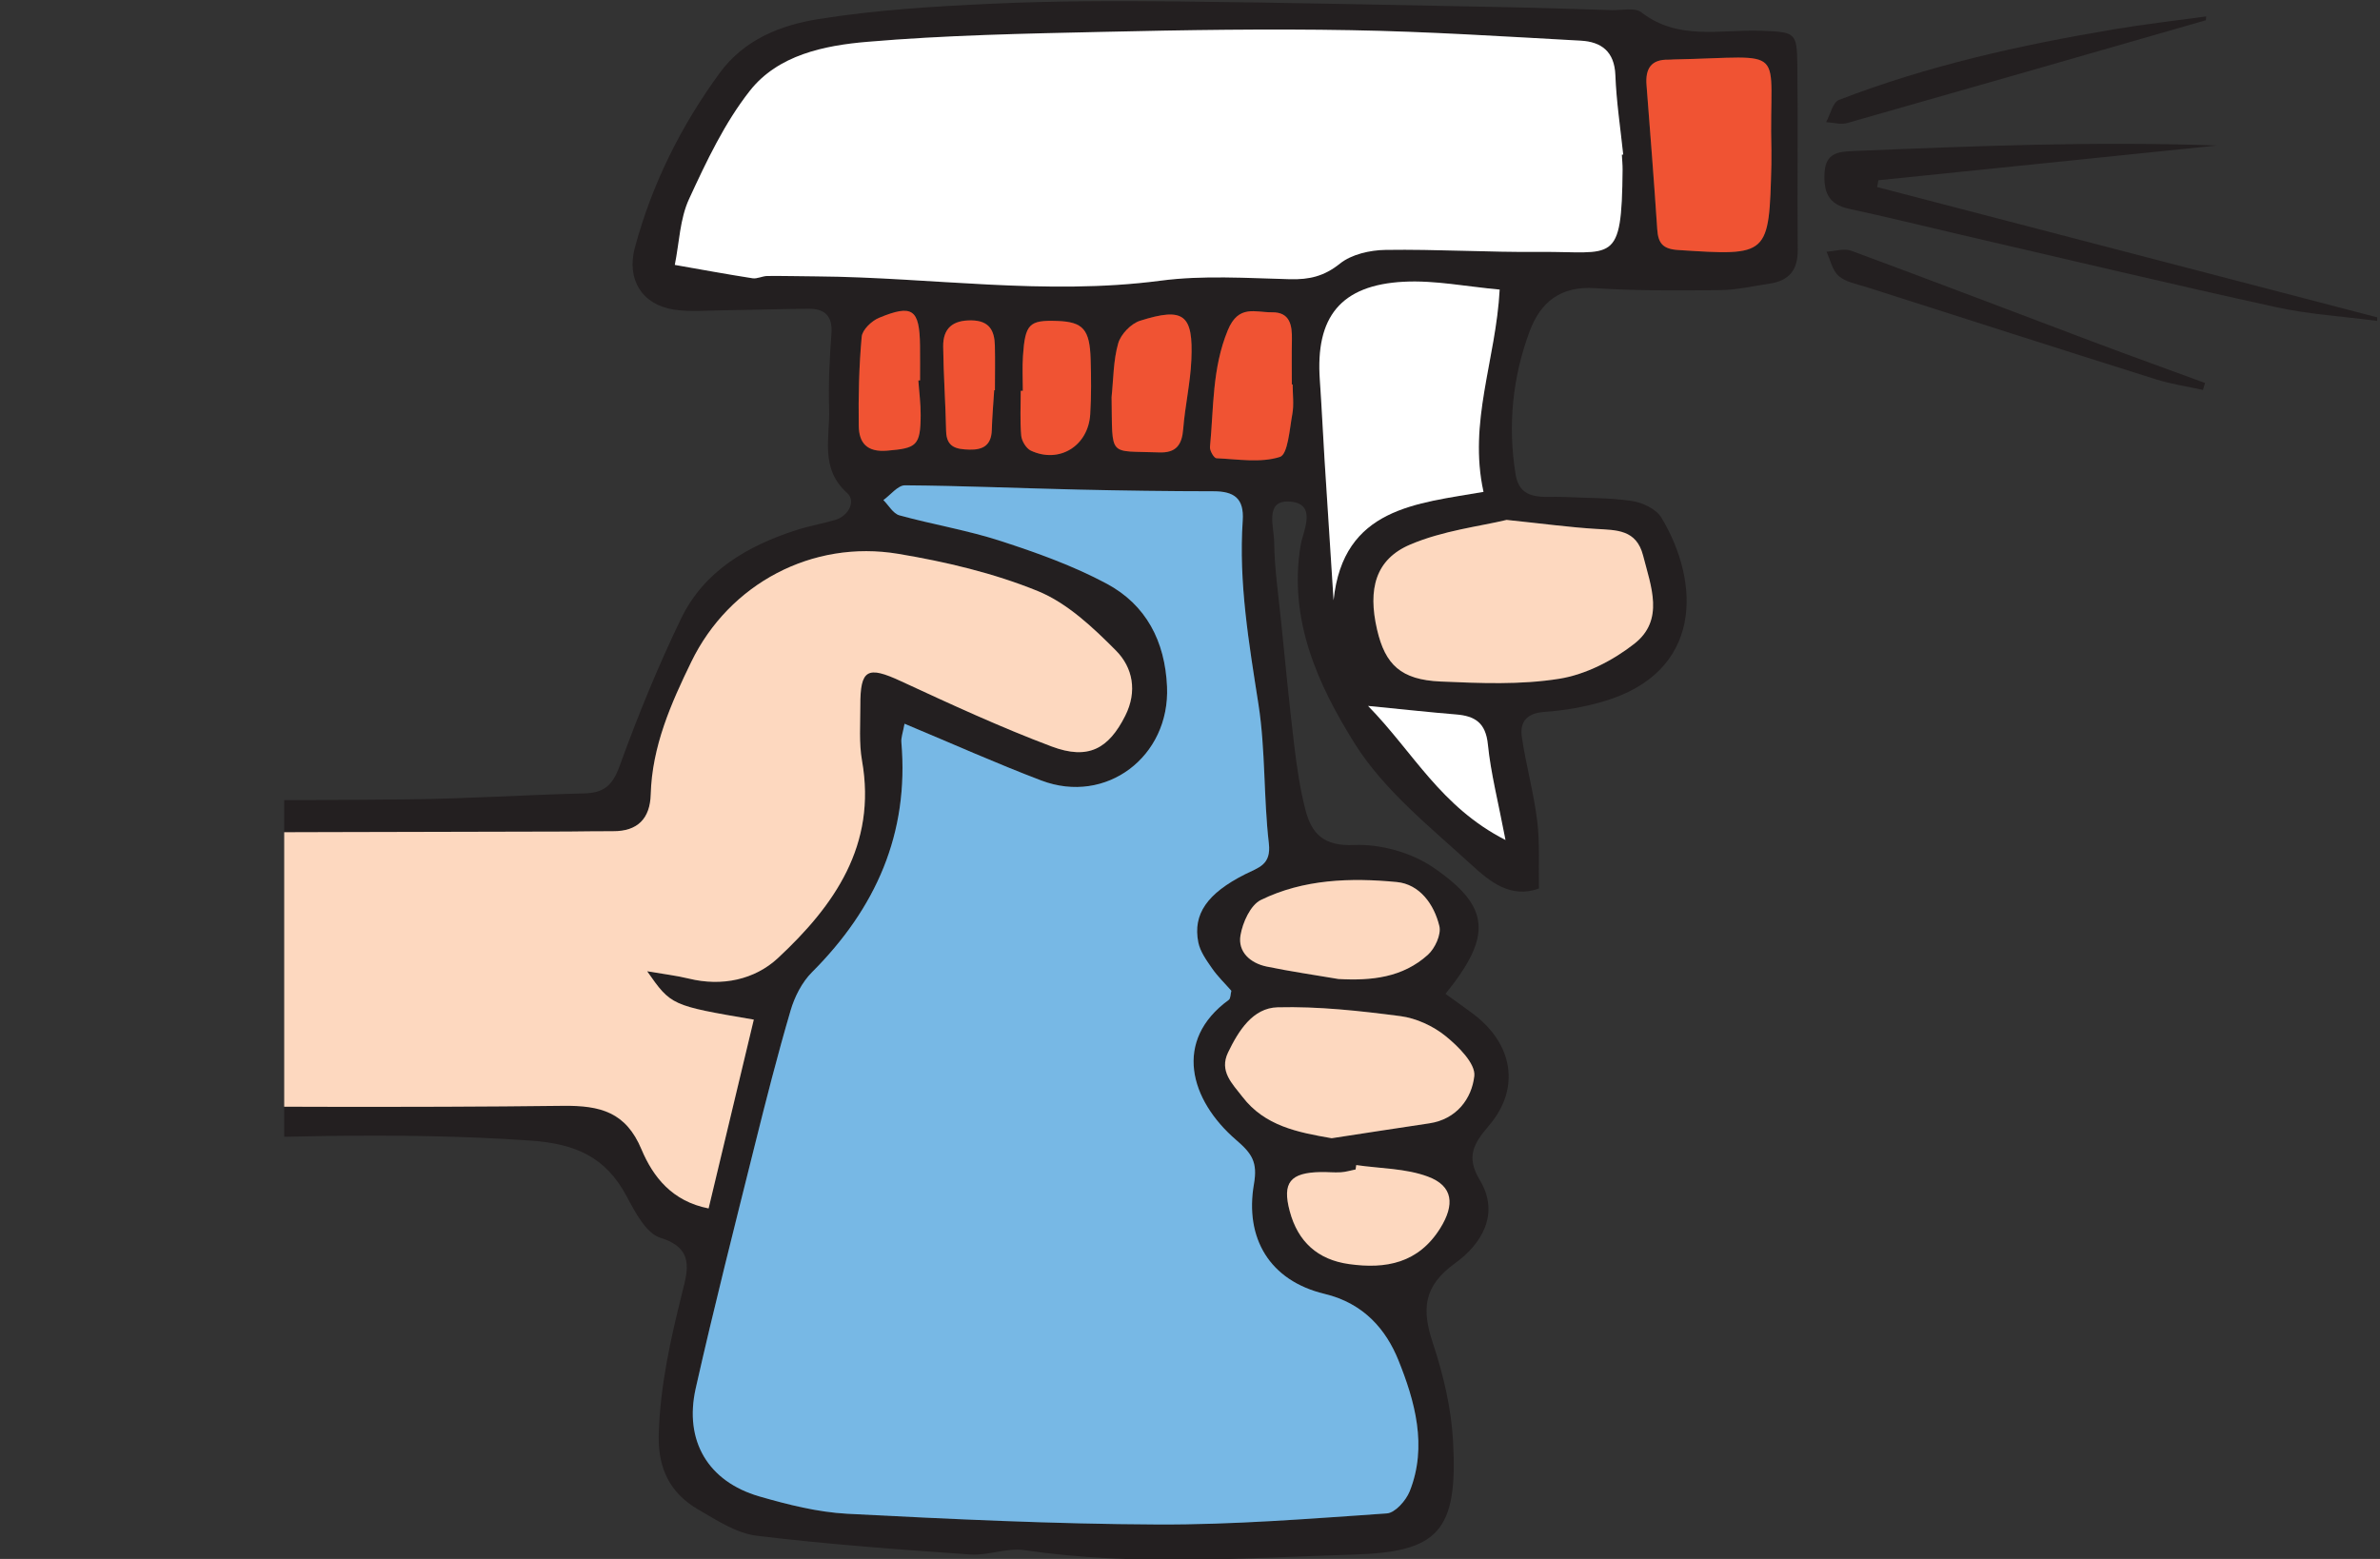 <?xml version="1.0" encoding="UTF-8" standalone="no"?>
<!DOCTYPE svg PUBLIC "-//W3C//DTD SVG 1.1//EN" "http://www.w3.org/Graphics/SVG/1.1/DTD/svg11.dtd">
<svg width="100%" height="100%" viewBox="0 0 464 304" version="1.1" xmlns="http://www.w3.org/2000/svg" xmlns:xlink="http://www.w3.org/1999/xlink" xml:space="preserve" xmlns:serif="http://www.serif.com/" style="fill-rule:evenodd;clip-rule:evenodd;stroke-linejoin:round;stroke-miterlimit:2;">
    <rect x="0" y="0" width="464" height="304" fill="#333333" stroke="none"/>
    <g transform="matrix(1,0,0,1,-5667.51,-16544)">
        <g transform="matrix(5.556,0,0,5.556,3631.89,14350.4)">
            <clipPath id="_clip1">
                <rect x="376.355" y="378.949" width="74.958" height="82.618" clip-rule="nonzero"/>
            </clipPath>
            <g clip-path="url(#_clip1)">
                <g transform="matrix(1,0,0,1,401.268,436.123)">
                    <path d="M0,-27.61L0.026,-27.61C0.026,-28.132 0.037,-28.655 0.024,-29.176C0.011,-29.7 -0.165,-30.051 -0.794,-30.062C-1.458,-30.073 -1.797,-29.781 -1.79,-29.146C-1.78,-28.157 -1.707,-27.168 -1.687,-26.178C-1.675,-25.603 -1.324,-25.538 -0.872,-25.526C-0.38,-25.512 -0.1,-25.688 -0.084,-26.213C-0.07,-26.68 -0.029,-27.144 0,-27.61M17.942,-11.824C17.686,-13.163 17.426,-14.161 17.324,-15.176C17.246,-15.939 16.867,-16.178 16.195,-16.231C15.28,-16.304 14.366,-16.405 13.118,-16.528C14.719,-14.891 15.664,-12.987 17.942,-11.824M-2.662,-27.953C-2.641,-27.954 -2.621,-27.954 -2.602,-27.954C-2.602,-28.362 -2.597,-28.769 -2.603,-29.176C-2.62,-30.455 -2.866,-30.637 -4.046,-30.149C-4.303,-30.042 -4.628,-29.73 -4.65,-29.488C-4.744,-28.449 -4.768,-27.4 -4.752,-26.355C-4.744,-25.769 -4.473,-25.428 -3.756,-25.488C-2.73,-25.575 -2.585,-25.654 -2.58,-26.735C-2.577,-27.14 -2.633,-27.547 -2.662,-27.953M1.004,-27.59C0.98,-27.59 0.957,-27.589 0.931,-27.589C0.931,-27.065 0.902,-26.538 0.948,-26.017C0.964,-25.829 1.121,-25.568 1.285,-25.491C2.28,-25.023 3.302,-25.651 3.37,-26.769C3.409,-27.408 3.404,-28.052 3.384,-28.693C3.354,-29.749 3.115,-30.009 2.215,-30.041C1.229,-30.076 1.085,-29.94 1.009,-28.815C0.981,-28.408 1.004,-27.998 1.004,-27.59M4.118,-27.367C4.156,-25.22 3.975,-25.495 5.789,-25.428C6.385,-25.405 6.591,-25.692 6.634,-26.253C6.696,-27.059 6.883,-27.856 6.918,-28.662C6.99,-30.27 6.654,-30.533 5.118,-30.048C4.801,-29.949 4.442,-29.574 4.351,-29.255C4.178,-28.652 4.186,-27.999 4.118,-27.367M10.473,-27.814L10.443,-27.814C10.443,-28.336 10.436,-28.86 10.446,-29.382C10.457,-29.89 10.384,-30.355 9.743,-30.346C9.17,-30.337 8.576,-30.632 8.198,-29.72C7.643,-28.374 7.705,-26.993 7.573,-25.618C7.56,-25.489 7.713,-25.226 7.798,-25.223C8.548,-25.19 9.346,-25.051 10.027,-25.27C10.307,-25.361 10.364,-26.24 10.462,-26.77C10.523,-27.107 10.473,-27.466 10.473,-27.814M12.704,-0.415C12.696,-0.364 12.689,-0.312 12.682,-0.261C12.511,-0.226 12.339,-0.172 12.164,-0.163C11.932,-0.148 11.698,-0.173 11.464,-0.17C10.381,-0.152 10.103,0.203 10.37,1.202C10.657,2.278 11.353,2.906 12.448,3.061C13.745,3.243 14.886,3.029 15.652,1.8C16.163,0.98 16.111,0.321 15.218,-0.012C14.439,-0.302 13.546,-0.292 12.704,-0.415M12.079,-6.944C13.249,-6.881 14.332,-6.995 15.218,-7.795C15.467,-8.02 15.693,-8.51 15.621,-8.802C15.436,-9.565 14.933,-10.271 14.127,-10.349C12.507,-10.505 10.855,-10.452 9.358,-9.721C8.993,-9.542 8.718,-8.929 8.641,-8.477C8.544,-7.896 8.987,-7.501 9.557,-7.383C10.392,-7.209 11.238,-7.088 12.079,-6.944M27.272,-36.025C27.171,-39.799 27.976,-39.301 23.835,-39.219C23.777,-39.218 23.718,-39.21 23.66,-39.211C23.047,-39.225 22.846,-38.891 22.89,-38.324C23.02,-36.637 23.153,-34.95 23.264,-33.262C23.298,-32.778 23.452,-32.566 23.995,-32.531C27.189,-32.325 27.189,-32.309 27.271,-35.544C27.274,-35.66 27.272,-35.777 27.272,-36.025M11.841,-1.357C12.959,-1.527 14.112,-1.707 15.266,-1.879C16.23,-2.022 16.758,-2.753 16.847,-3.541C16.895,-3.974 16.286,-4.581 15.838,-4.942C15.402,-5.295 14.81,-5.569 14.257,-5.641C12.828,-5.827 11.379,-5.988 9.945,-5.951C9.072,-5.93 8.57,-5.124 8.205,-4.365C7.889,-3.707 8.352,-3.275 8.712,-2.808C9.497,-1.787 10.641,-1.564 11.841,-1.357M17.737,-31.143C16.563,-31.248 15.46,-31.475 14.373,-31.418C12.157,-31.302 11.269,-30.181 11.425,-27.969C11.492,-27.037 11.533,-26.102 11.592,-25.17C11.695,-23.525 11.803,-21.881 11.908,-20.237C12.246,-23.496 14.838,-23.633 17.17,-24.043C16.629,-26.498 17.605,-28.674 17.737,-31.143M17.981,-23.058C17.043,-22.831 15.746,-22.684 14.596,-22.193C13.381,-21.675 13.105,-20.637 13.435,-19.209C13.72,-17.973 14.275,-17.447 15.659,-17.386C17.049,-17.326 18.47,-17.265 19.831,-17.484C20.759,-17.633 21.716,-18.126 22.464,-18.714C23.526,-19.548 23.047,-20.723 22.769,-21.808C22.534,-22.724 21.841,-22.699 21.119,-22.743C20.187,-22.799 19.259,-22.926 17.981,-23.058M22.024,-35.877C22.039,-35.878 22.056,-35.88 22.072,-35.882C21.975,-36.81 21.832,-37.737 21.796,-38.669C21.766,-39.499 21.303,-39.838 20.586,-39.878C17.9,-40.025 15.213,-40.199 12.523,-40.247C9.611,-40.298 6.694,-40.253 3.781,-40.187C1.033,-40.125 -1.721,-40.072 -4.458,-39.838C-5.961,-39.71 -7.585,-39.376 -8.573,-38.121C-9.462,-36.989 -10.1,-35.638 -10.708,-34.318C-11.029,-33.619 -11.05,-32.782 -11.208,-32.008C-10.298,-31.849 -9.39,-31.682 -8.478,-31.54C-8.313,-31.515 -8.134,-31.617 -7.96,-31.619C-7.383,-31.625 -6.804,-31.61 -6.228,-31.605C-2.207,-31.573 1.8,-30.922 5.838,-31.455C7.327,-31.651 8.861,-31.546 10.373,-31.507C11.051,-31.489 11.577,-31.608 12.134,-32.056C12.54,-32.381 13.189,-32.528 13.734,-32.535C15.535,-32.561 17.337,-32.449 19.137,-32.464C21.731,-32.486 22.021,-31.968 22.051,-35.349C22.052,-35.525 22.034,-35.7 22.024,-35.877M-10.022,1.108C-9.493,-1.1 -8.966,-3.306 -8.434,-5.519C-11.335,-6.014 -11.335,-6.014 -12.177,-7.216C-11.603,-7.117 -11.153,-7.065 -10.718,-6.959C-9.546,-6.672 -8.401,-6.923 -7.588,-7.679C-5.611,-9.52 -4.114,-11.643 -4.637,-14.604C-4.749,-15.233 -4.696,-15.892 -4.698,-16.538C-4.702,-17.821 -4.446,-17.941 -3.278,-17.4C-1.533,-16.593 0.216,-15.785 2.013,-15.108C3.305,-14.621 4.016,-15.029 4.598,-16.183C5.033,-17.044 4.858,-17.881 4.277,-18.467C3.47,-19.281 2.565,-20.137 1.533,-20.559C-0.021,-21.193 -1.702,-21.589 -3.366,-21.867C-6.379,-22.37 -9.293,-20.821 -10.626,-18.083C-11.339,-16.615 -12.007,-15.109 -12.053,-13.422C-12.075,-12.582 -12.506,-12.127 -13.376,-12.132C-13.905,-12.136 -14.433,-12.122 -14.96,-12.12C-20.535,-12.107 -26.111,-12.096 -31.686,-12.077C-32.153,-12.075 -32.631,-12.072 -33.081,-11.969C-33.56,-11.861 -33.914,-11.562 -33.908,-10.986C-33.884,-8.403 -33.869,-5.821 -33.85,-3.239C-33.846,-2.731 -33.584,-2.496 -33.082,-2.498C-32.671,-2.499 -32.261,-2.481 -31.85,-2.481C-26.277,-2.473 -20.701,-2.426 -15.128,-2.493C-13.815,-2.509 -12.924,-2.272 -12.377,-0.968C-11.968,0.006 -11.299,0.858 -10.022,1.108M-3.147,-15.904C-3.203,-15.594 -3.272,-15.42 -3.258,-15.254C-2.983,-12.048 -4.156,-9.421 -6.393,-7.183C-6.745,-6.832 -7.004,-6.322 -7.145,-5.84C-7.606,-4.271 -8.009,-2.686 -8.404,-1.1C-9.11,1.738 -9.832,4.573 -10.474,7.425C-10.888,9.273 -10.033,10.696 -8.24,11.215C-7.236,11.506 -6.191,11.769 -5.152,11.824C-1.531,12.011 2.095,12.185 5.719,12.201C8.406,12.214 11.095,11.996 13.779,11.812C14.068,11.792 14.447,11.364 14.577,11.041C15.214,9.455 14.755,7.851 14.178,6.423C13.757,5.387 12.99,4.441 11.589,4.106C9.662,3.643 8.786,2.151 9.114,0.252C9.248,-0.519 9.043,-0.819 8.489,-1.295C6.861,-2.697 6.271,-4.788 8.231,-6.211C8.298,-6.261 8.29,-6.415 8.322,-6.533C8.096,-6.789 7.84,-7.034 7.643,-7.319C7.447,-7.601 7.225,-7.909 7.161,-8.233C6.966,-9.221 7.473,-9.949 8.802,-10.62C9.275,-10.86 9.726,-10.945 9.637,-11.708C9.449,-13.325 9.523,-14.977 9.274,-16.582C8.939,-18.726 8.575,-20.858 8.721,-23.035C8.774,-23.821 8.411,-24.063 7.694,-24.063C6.11,-24.064 4.527,-24.086 2.945,-24.122C0.92,-24.168 -1.104,-24.257 -3.129,-24.272C-3.381,-24.274 -3.635,-23.935 -3.889,-23.755C-3.703,-23.57 -3.547,-23.28 -3.328,-23.219C-2.146,-22.893 -0.926,-22.694 0.235,-22.315C1.502,-21.904 2.775,-21.447 3.945,-20.821C5.33,-20.08 5.996,-18.798 6.065,-17.204C6.17,-14.754 3.93,-13.048 1.652,-13.912C0.076,-14.511 -1.465,-15.202 -3.147,-15.904M15.836,-6.424C16.233,-6.138 16.519,-5.939 16.797,-5.729C18.206,-4.676 18.48,-3.111 17.363,-1.803C16.822,-1.167 16.545,-0.712 17.041,0.112C17.763,1.312 17.081,2.375 16.178,3.026C15.053,3.836 15,4.653 15.393,5.834C15.759,6.937 16.037,8.108 16.101,9.263C16.28,12.454 15.569,13.163 12.636,13.255C8.783,13.374 4.911,13.668 1.056,13.1C0.446,13.01 -0.212,13.297 -0.837,13.253C-3.339,13.078 -5.844,12.898 -8.332,12.595C-9.045,12.508 -9.735,12.051 -10.384,11.675C-11.376,11.101 -11.805,10.227 -11.771,9.038C-11.722,7.323 -11.352,5.683 -10.941,4.035C-10.752,3.276 -10.517,2.506 -11.71,2.139C-12.213,1.984 -12.601,1.235 -12.898,0.679C-13.638,-0.706 -14.693,-1.166 -16.293,-1.276C-21.056,-1.606 -25.799,-1.382 -30.552,-1.246C-31.545,-1.217 -32.548,-1.314 -33.535,-1.441C-34.632,-1.581 -34.818,-1.779 -34.838,-2.929C-34.875,-5.102 -34.844,-7.277 -34.838,-9.451C-34.836,-10.155 -34.823,-10.859 -34.817,-11.563C-34.803,-13.045 -34.698,-13.184 -33.221,-13.194C-28.991,-13.224 -24.761,-13.206 -20.531,-13.251C-18.482,-13.273 -16.431,-13.41 -14.38,-13.46C-13.694,-13.478 -13.389,-13.741 -13.145,-14.417C-12.51,-16.171 -11.801,-17.906 -10.992,-19.585C-10.183,-21.266 -8.659,-22.146 -6.94,-22.703C-6.494,-22.847 -6.028,-22.924 -5.579,-23.058C-5.082,-23.207 -4.86,-23.736 -5.155,-23.999C-6.126,-24.864 -5.759,-25.944 -5.792,-26.954C-5.82,-27.833 -5.777,-28.715 -5.711,-29.592C-5.665,-30.205 -5.933,-30.471 -6.501,-30.47C-7.494,-30.464 -8.486,-30.429 -9.479,-30.417C-10.067,-30.41 -10.664,-30.352 -11.237,-30.44C-12.377,-30.616 -12.904,-31.519 -12.609,-32.614C-12.007,-34.846 -10.999,-36.872 -9.637,-38.738C-8.774,-39.922 -7.49,-40.423 -6.182,-40.634C-4.171,-40.958 -2.121,-41.082 -0.083,-41.176C2.076,-41.275 4.243,-41.278 6.406,-41.256C10.262,-41.216 14.116,-41.129 17.973,-41.055C19.205,-41.031 20.438,-40.988 21.67,-40.951C22.021,-40.94 22.478,-41.053 22.706,-40.876C24.013,-39.863 25.509,-40.283 26.94,-40.226C28.098,-40.18 28.167,-40.174 28.182,-39.057C28.21,-36.884 28.175,-34.71 28.196,-32.537C28.204,-31.818 27.882,-31.45 27.201,-31.35C26.629,-31.266 26.055,-31.131 25.481,-31.124C24.014,-31.11 22.543,-31.096 21.081,-31.193C19.876,-31.273 19.171,-30.703 18.79,-29.682C18.186,-28.063 18.019,-26.371 18.294,-24.665C18.454,-23.678 19.301,-23.9 19.974,-23.865C20.777,-23.824 21.589,-23.842 22.381,-23.723C22.753,-23.668 23.229,-23.44 23.41,-23.141C24.784,-20.868 24.887,-17.708 21.361,-16.682C20.693,-16.487 19.992,-16.368 19.299,-16.319C18.675,-16.275 18.436,-15.959 18.517,-15.425C18.663,-14.445 18.933,-13.481 19.054,-12.498C19.15,-11.715 19.1,-10.916 19.115,-10.122C18.115,-9.753 17.37,-10.386 16.767,-10.937C15.302,-12.277 13.675,-13.572 12.645,-15.218C11.367,-17.263 10.316,-19.549 10.754,-22.174C10.837,-22.669 11.373,-23.666 10.324,-23.704C9.492,-23.734 9.818,-22.798 9.824,-22.286C9.835,-21.354 9.974,-20.422 10.068,-19.491C10.216,-18.036 10.355,-16.581 10.53,-15.129C10.621,-14.378 10.731,-13.623 10.919,-12.892C11.137,-12.045 11.556,-11.601 12.631,-11.648C13.553,-11.688 14.644,-11.383 15.406,-10.861C17.422,-9.482 17.478,-8.457 15.836,-6.424" style="fill:rgb(35,31,32);fill-rule:nonzero;"/>
                </g>
                <g transform="matrix(1,0,0,1,432.252,404.466)">
                    <path d="M0,-3.084C5.849,-1.56 11.699,-0.035 17.547,1.489C17.545,1.53 17.543,1.571 17.541,1.613C16.355,1.456 15.15,1.385 13.987,1.129C10.286,0.318 6.6,-0.563 2.91,-1.417C1.609,-1.719 0.311,-2.043 -0.996,-2.323C-1.733,-2.481 -1.888,-2.941 -1.845,-3.611C-1.802,-4.277 -1.357,-4.326 -0.871,-4.347C3.387,-4.523 7.644,-4.697 11.922,-4.542C7.962,-4.136 4.002,-3.729 0.041,-3.323C0.027,-3.244 0.015,-3.164 0,-3.084" style="fill:rgb(35,31,32);fill-rule:nonzero;"/>
                </g>
                <g transform="matrix(1,0,0,1,443.683,403.524)">
                    <path d="M0,4.979C-0.55,4.856 -1.112,4.775 -1.646,4.607C-5.039,3.538 -8.426,2.451 -11.813,1.367C-12.146,1.26 -12.53,1.196 -12.779,0.981C-13.003,0.79 -13.072,0.419 -13.209,0.127C-12.918,0.111 -12.592,0 -12.341,0.093C-9.495,1.145 -6.661,2.232 -3.82,3.302C-2.526,3.789 -1.225,4.257 0.073,4.734C0.049,4.815 0.024,4.898 0,4.979" style="fill:rgb(35,31,32);fill-rule:nonzero;"/>
                </g>
                <g transform="matrix(1,0,0,1,443.787,399.065)">
                    <path d="M0,-3.539C-4.193,-2.333 -8.386,-1.124 -12.584,0.069C-12.81,0.133 -13.078,0.053 -13.326,0.039C-13.179,-0.23 -13.094,-0.657 -12.877,-0.741C-9.766,-1.945 -6.524,-2.665 -3.244,-3.217C-2.164,-3.4 -1.076,-3.522 0.009,-3.672L0,-3.539Z" style="fill:rgb(35,31,32);fill-rule:nonzero;"/>
                </g>
                <g transform="matrix(1,0,0,1,398.122,439.966)">
                    <path d="M0,-19.748C1.682,-19.046 3.222,-18.355 4.799,-17.756C7.077,-16.89 9.317,-18.598 9.211,-21.048C9.142,-22.642 8.477,-23.924 7.091,-24.665C5.922,-25.291 4.649,-25.747 3.382,-26.159C2.22,-26.538 1.001,-26.737 -0.181,-27.063C-0.4,-27.124 -0.556,-27.414 -0.742,-27.598C-0.488,-27.779 -0.234,-28.118 0.018,-28.116C2.043,-28.101 4.066,-28.012 6.092,-27.966C7.674,-27.93 9.257,-27.908 10.841,-27.907C11.558,-27.907 11.92,-27.665 11.867,-26.879C11.721,-24.701 12.086,-22.569 12.42,-20.424C12.669,-18.821 12.596,-17.169 12.784,-15.551C12.872,-14.788 12.421,-14.703 11.948,-14.464C10.62,-13.793 10.113,-13.064 10.308,-12.077C10.372,-11.753 10.594,-11.445 10.79,-11.163C10.987,-10.877 11.243,-10.633 11.468,-10.375C11.437,-10.259 11.445,-10.105 11.376,-10.055C9.418,-8.631 10.008,-6.54 11.636,-5.139C12.19,-4.663 12.395,-4.362 12.261,-3.592C11.933,-1.693 12.809,-0.201 14.736,0.262C16.137,0.597 16.904,1.543 17.325,2.579C17.902,4.008 18.36,5.611 17.724,7.197C17.593,7.52 17.215,7.948 16.926,7.968C14.242,8.152 11.553,8.37 8.866,8.357C5.242,8.341 1.615,8.168 -2.006,7.981C-3.044,7.926 -4.089,7.662 -5.094,7.372C-6.887,6.852 -7.741,5.429 -7.328,3.581C-6.686,0.729 -5.963,-2.106 -5.257,-4.944C-4.862,-6.53 -4.459,-8.115 -3.999,-9.682C-3.857,-10.166 -3.599,-10.675 -3.248,-11.026C-1.01,-13.264 0.164,-15.892 -0.111,-19.098C-0.125,-19.264 -0.056,-19.437 0,-19.748" style="fill:rgb(119,184,229);fill-rule:nonzero;"/>
                </g>
                <g transform="matrix(1,0,0,1,391.247,413.752)">
                    <path d="M0,23.478C-1.278,23.228 -1.947,22.376 -2.356,21.403C-2.903,20.098 -3.794,19.862 -5.106,19.877C-10.68,19.945 -16.255,19.897 -21.829,19.889C-22.24,19.889 -22.65,19.871 -23.061,19.872C-23.562,19.874 -23.825,19.639 -23.829,19.131C-23.848,16.549 -23.863,13.967 -23.887,11.385C-23.893,10.809 -23.54,10.51 -23.06,10.401C-22.61,10.298 -22.131,10.295 -21.666,10.293C-16.09,10.274 -10.515,10.264 -4.939,10.25C-4.411,10.248 -3.883,10.234 -3.355,10.238C-2.484,10.244 -2.055,9.788 -2.031,8.948C-1.985,7.261 -1.319,5.755 -0.605,4.288C0.727,1.549 3.643,0 6.655,0.503C8.319,0.781 10,1.177 11.555,1.811C12.587,2.233 13.492,3.089 14.299,3.903C14.88,4.49 15.053,5.326 14.619,6.188C14.037,7.342 13.326,7.749 12.033,7.263C10.236,6.587 8.487,5.777 6.743,4.97C5.575,4.429 5.319,4.549 5.324,5.834C5.326,6.479 5.273,7.137 5.384,7.766C5.906,10.727 4.41,12.851 2.432,14.692C1.619,15.447 0.474,15.698 -0.696,15.411C-1.131,15.305 -1.581,15.253 -2.156,15.154C-1.315,16.356 -1.315,16.356 1.586,16.851C1.056,19.065 0.528,21.271 0,23.478" style="fill:rgb(253,216,191);fill-rule:nonzero;"/>
                </g>
                <g transform="matrix(1,0,0,1,423.292,400.777)">
                    <path d="M0,-0.531C0.01,-0.356 0.027,-0.179 0.026,-0.004C-0.003,3.376 -0.293,2.859 -2.886,2.881C-4.687,2.897 -6.49,2.783 -8.29,2.81C-8.835,2.818 -9.484,2.964 -9.89,3.29C-10.447,3.738 -10.972,3.857 -11.652,3.839C-13.163,3.8 -14.698,3.695 -16.187,3.891C-20.225,4.422 -24.231,3.772 -28.251,3.74C-28.829,3.736 -29.407,3.721 -29.984,3.726C-30.158,3.727 -30.337,3.831 -30.502,3.806C-31.415,3.664 -32.322,3.496 -33.231,3.337C-33.074,2.563 -33.054,1.726 -32.732,1.027C-32.124,-0.292 -31.486,-1.645 -30.597,-2.775C-29.609,-4.031 -27.986,-4.365 -26.483,-4.492C-23.746,-4.726 -20.991,-4.78 -18.242,-4.841C-15.33,-4.908 -12.414,-4.953 -9.5,-4.901C-6.811,-4.854 -4.124,-4.68 -1.438,-4.533C-0.721,-4.493 -0.259,-4.154 -0.227,-3.323C-0.192,-2.392 -0.049,-1.465 0.048,-0.536C0.031,-0.534 0.016,-0.532 0,-0.531" style="fill:white;fill-rule:nonzero;"/>
                </g>
                <g transform="matrix(1,0,0,1,419.249,418.858)">
                    <path d="M0,-5.794C1.279,-5.662 2.207,-5.534 3.138,-5.478C3.86,-5.434 4.554,-5.46 4.789,-4.543C5.066,-3.459 5.546,-2.284 4.484,-1.449C3.736,-0.861 2.778,-0.368 1.852,-0.219C0.489,0 -0.931,-0.061 -2.321,-0.122C-3.706,-0.183 -4.26,-0.709 -4.546,-1.944C-4.876,-3.373 -4.599,-4.411 -3.385,-4.928C-2.234,-5.42 -0.937,-5.568 0,-5.794" style="fill:rgb(253,216,191);fill-rule:nonzero;"/>
                </g>
                <g transform="matrix(1,0,0,1,419.005,415.554)">
                    <path d="M0,-10.574C-0.131,-8.105 -1.108,-5.929 -0.567,-3.474C-2.899,-3.064 -5.491,-2.927 -5.828,0.332C-5.934,-1.312 -6.042,-2.956 -6.145,-4.601C-6.203,-5.533 -6.245,-6.469 -6.31,-7.4C-6.468,-9.612 -5.579,-10.733 -3.363,-10.849C-2.275,-10.906 -1.172,-10.679 0,-10.574" style="fill:white;fill-rule:nonzero;"/>
                </g>
                <g transform="matrix(1,0,0,1,413.11,430.135)">
                    <path d="M0,4.631C-1.2,4.423 -2.345,4.201 -3.129,3.18C-3.49,2.713 -3.952,2.28 -3.636,1.622C-3.271,0.864 -2.769,0.057 -1.897,0.036C-0.462,0 0.987,0.16 2.416,0.346C2.969,0.419 3.561,0.692 3.997,1.045C4.445,1.407 5.054,2.014 5.005,2.447C4.917,3.235 4.389,3.965 3.425,4.109C2.27,4.281 1.118,4.46 0,4.631" style="fill:rgb(253,216,191);fill-rule:nonzero;"/>
                </g>
                <g transform="matrix(1,0,0,1,428.541,400.04)">
                    <path d="M0,0.057C0,0.305 0.002,0.423 -0.001,0.539C-0.083,3.773 -0.082,3.758 -3.278,3.551C-3.82,3.516 -3.975,3.305 -4.007,2.82C-4.119,1.132 -4.252,-0.555 -4.383,-2.241C-4.427,-2.808 -4.226,-3.143 -3.612,-3.129C-3.554,-3.128 -3.495,-3.135 -3.437,-3.137C0.704,-3.219 -0.102,-3.716 0,0.057" style="fill:rgb(240,83,51);fill-rule:nonzero;"/>
                </g>
                <g transform="matrix(1,0,0,1,413.348,425.683)">
                    <path d="M0,3.495C-0.841,3.352 -1.688,3.23 -2.522,3.057C-3.092,2.938 -3.535,2.543 -3.438,1.964C-3.362,1.51 -3.086,0.898 -2.721,0.72C-1.224,-0.012 0.427,-0.064 2.048,0.091C2.854,0.169 3.357,0.876 3.541,1.637C3.613,1.93 3.388,2.42 3.139,2.644C2.253,3.444 1.168,3.559 0,3.495" style="fill:rgb(253,216,191);fill-rule:nonzero;"/>
                </g>
                <g transform="matrix(1,0,0,1,413.972,439.366)">
                    <path d="M0,-3.658C0.842,-3.535 1.735,-3.544 2.514,-3.254C3.408,-2.923 3.459,-2.263 2.949,-1.443C2.182,-0.214 1.041,0 -0.256,-0.183C-1.351,-0.337 -2.047,-0.965 -2.334,-2.041C-2.601,-3.04 -2.322,-3.395 -1.24,-3.413C-1.006,-3.417 -0.771,-3.391 -0.539,-3.405C-0.365,-3.416 -0.193,-3.47 -0.022,-3.504C-0.015,-3.555 -0.008,-3.607 0,-3.658" style="fill:rgb(253,216,191);fill-rule:nonzero;"/>
                </g>
                <g transform="matrix(1,0,0,1,411.741,408.253)">
                    <path d="M0,0.056C0,0.404 0.051,0.763 -0.012,1.1C-0.109,1.63 -0.167,2.509 -0.446,2.6C-1.126,2.818 -1.925,2.68 -2.675,2.647C-2.76,2.644 -2.913,2.381 -2.901,2.252C-2.767,0.876 -2.83,-0.504 -2.274,-1.85C-1.898,-2.762 -1.303,-2.467 -0.729,-2.476C-0.089,-2.485 -0.017,-2.02 -0.026,-1.512C-0.037,-0.99 -0.029,-0.466 -0.029,0.056L0,0.056Z" style="fill:rgb(240,83,51);fill-rule:nonzero;"/>
                </g>
                <g transform="matrix(1,0,0,1,405.387,407.736)">
                    <path d="M0,1.019C0.067,0.387 0.06,-0.266 0.232,-0.868C0.323,-1.188 0.682,-1.562 1,-1.662C2.536,-2.147 2.872,-1.885 2.799,-0.276C2.763,0.53 2.578,1.328 2.514,2.134C2.471,2.694 2.266,2.981 1.67,2.959C-0.143,2.891 0.038,3.166 0,1.019" style="fill:rgb(240,83,51);fill-rule:nonzero;"/>
                </g>
                <g transform="matrix(1,0,0,1,402.273,408.613)">
                    <path d="M0,-0.081C0,-0.49 -0.023,-0.899 0.005,-1.306C0.081,-2.431 0.224,-2.567 1.211,-2.532C2.111,-2.499 2.349,-2.24 2.38,-1.184C2.399,-0.543 2.405,0.101 2.365,0.74C2.298,1.858 1.276,2.486 0.28,2.019C0.117,1.941 -0.04,1.681 -0.057,1.492C-0.102,0.972 -0.073,0.444 -0.073,-0.081L0,-0.081" style="fill:rgb(240,83,51);fill-rule:nonzero;"/>
                </g>
                <g transform="matrix(1,0,0,1,398.607,408.01)">
                    <path d="M0,0.159C0.028,0.565 0.084,0.972 0.081,1.378C0.076,2.458 -0.069,2.537 -1.095,2.624C-1.813,2.684 -2.082,2.344 -2.091,1.757C-2.107,0.712 -2.082,-0.337 -1.988,-1.376C-1.966,-1.618 -1.641,-1.93 -1.384,-2.037C-0.205,-2.525 0.041,-2.343 0.059,-1.064C0.064,-0.657 0.06,-0.25 0.06,0.158C0.04,0.159 0.021,0.159 0,0.159" style="fill:rgb(240,83,51);fill-rule:nonzero;"/>
                </g>
                <g transform="matrix(0.93,-0.368,-0.368,-0.93,419.907,423.245)">
                    <path d="M-1.036,-0.723C-2.725,1.197 -2.903,3.315 -3.788,5.426C-2.672,4.853 -1.86,4.422 -1.036,4.016C-0.431,3.721 -0.167,3.358 -0.377,2.621C-0.655,1.64 -0.781,0.616 -1.036,-0.723" style="fill:white;fill-rule:nonzero;"/>
                </g>
                <g transform="matrix(1,0,0,1,401.268,408.148)">
                    <path d="M0,0.365C-0.029,0.831 -0.07,1.295 -0.084,1.762C-0.1,2.287 -0.38,2.463 -0.872,2.449C-1.324,2.437 -1.675,2.372 -1.687,1.797C-1.707,0.807 -1.78,-0.182 -1.79,-1.171C-1.797,-1.806 -1.458,-2.098 -0.794,-2.087C-0.165,-2.076 0.011,-1.725 0.024,-1.201C0.037,-0.68 0.026,-0.157 0.026,0.365L0,0.365Z" style="fill:rgb(240,83,51);fill-rule:nonzero;"/>
                </g>
            </g>
        </g>
    </g>
</svg>
